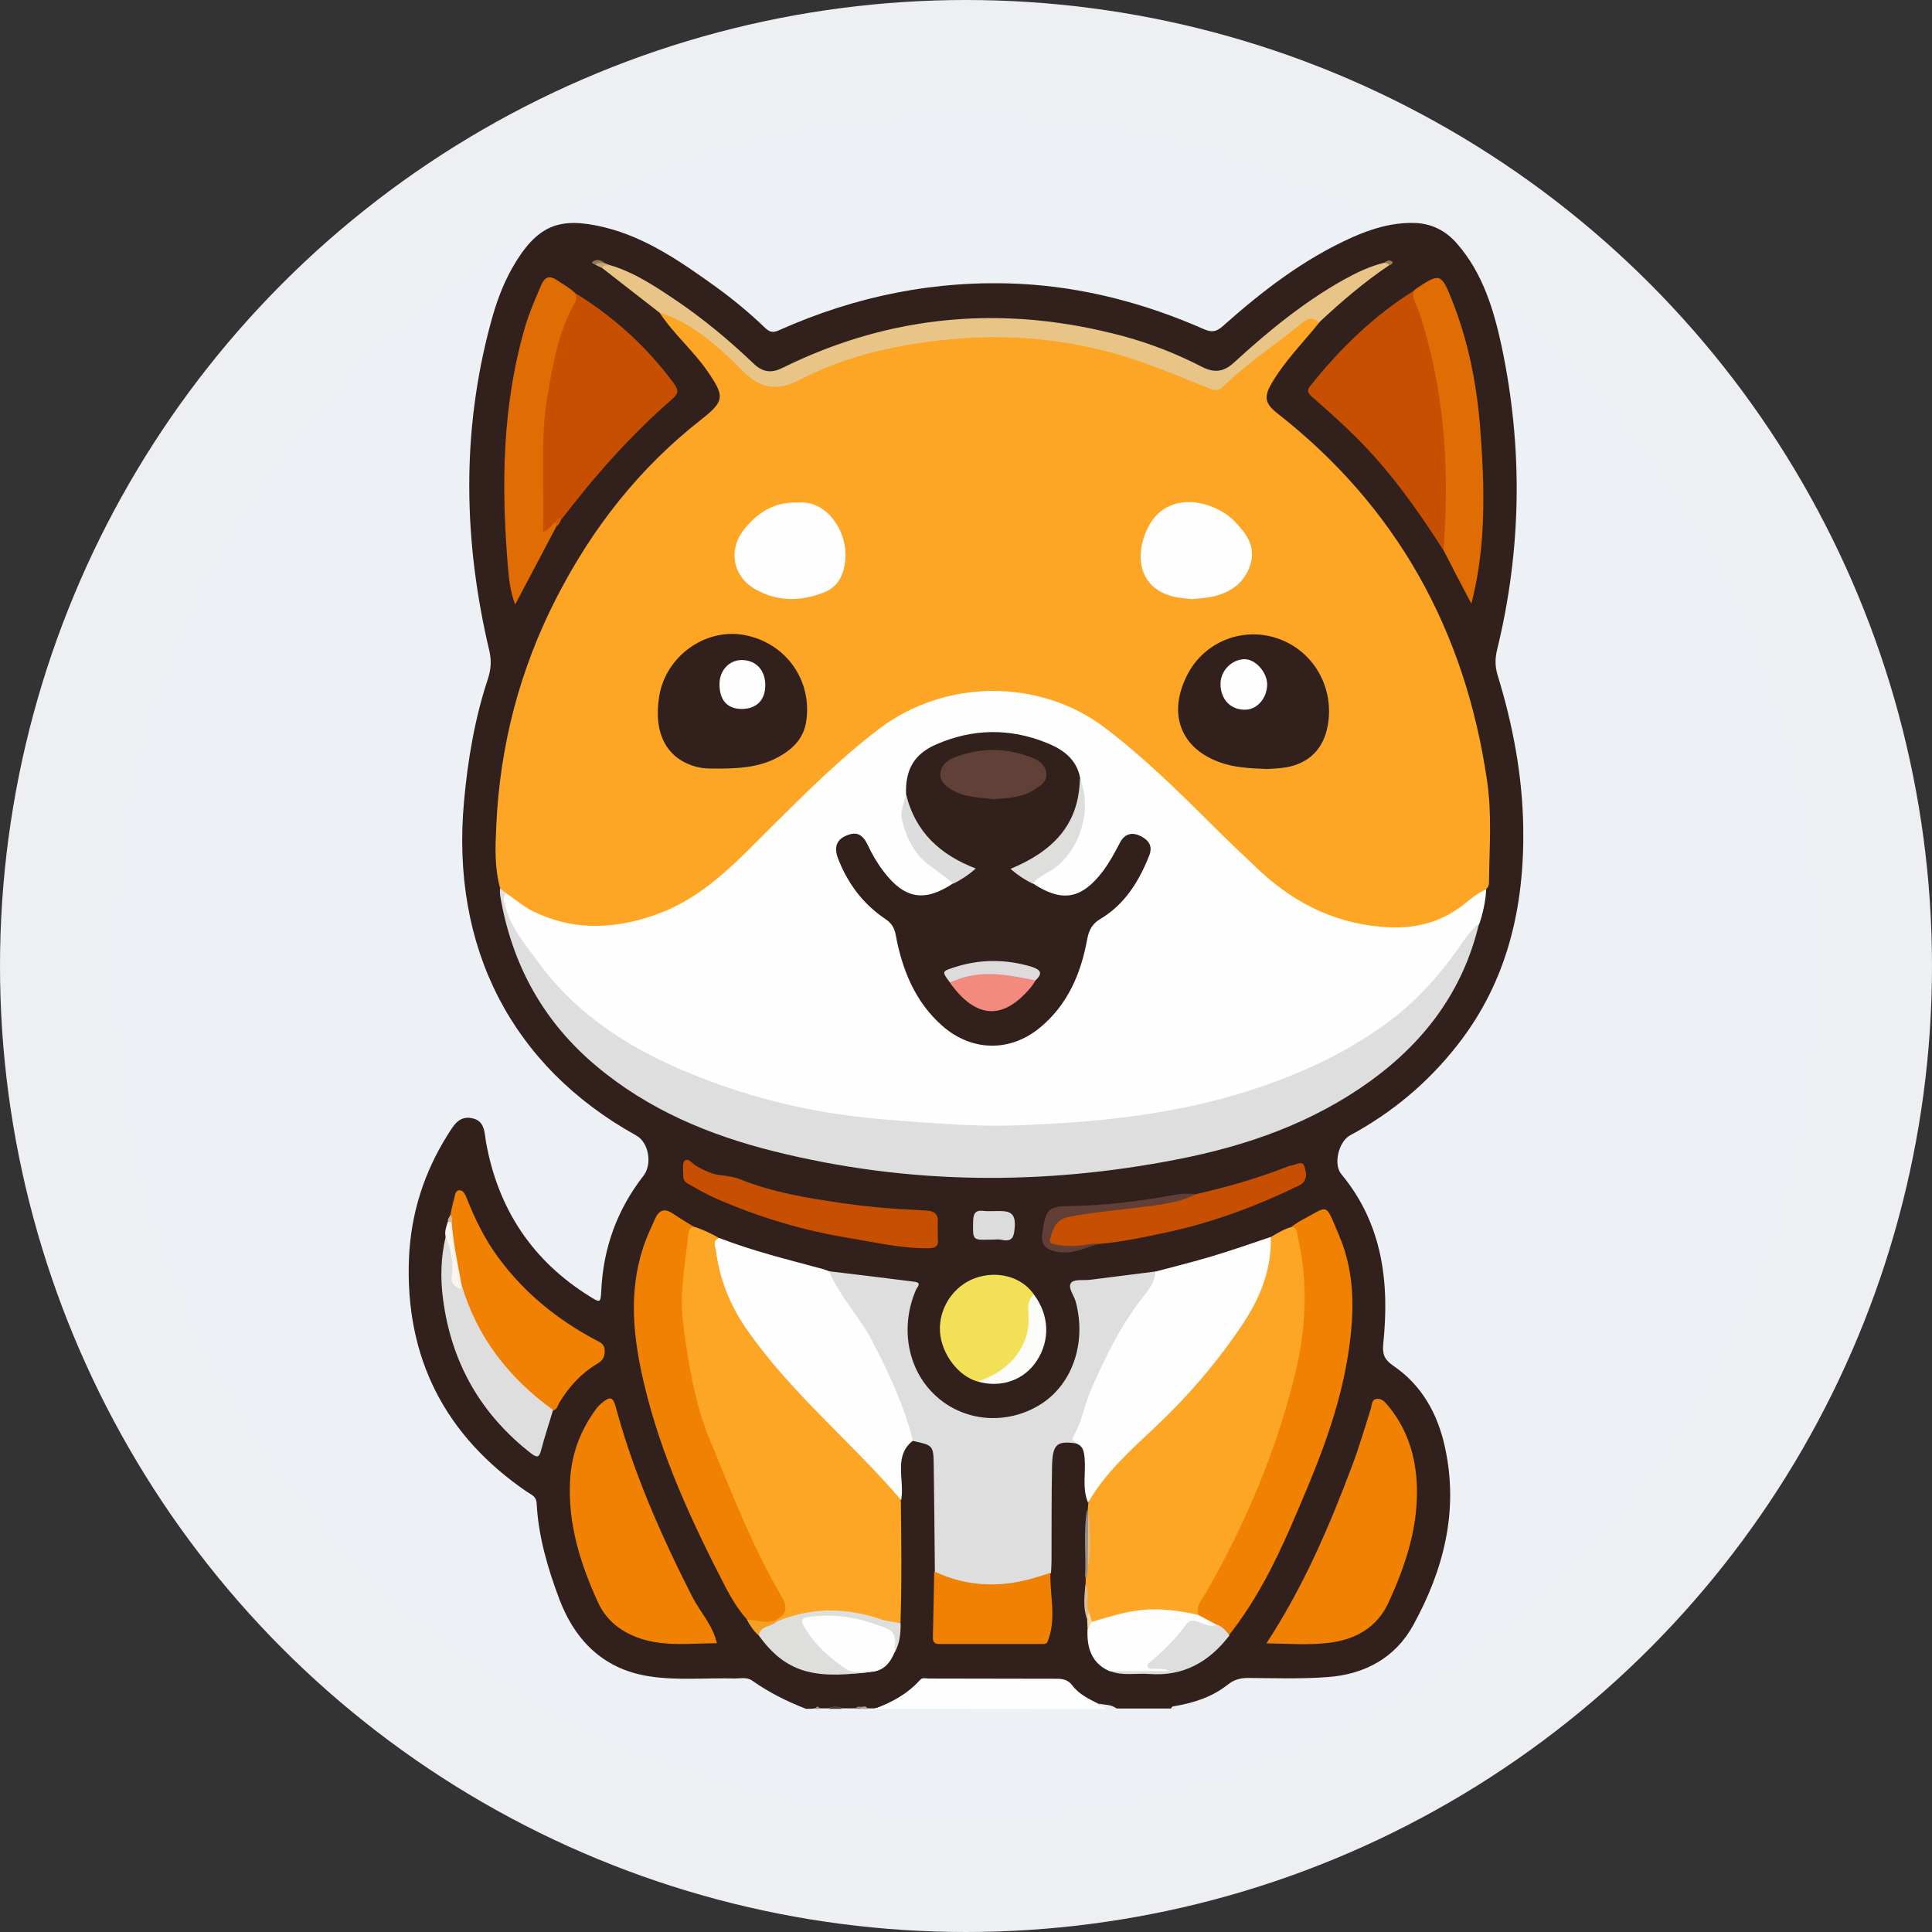 <svg width="26" height="26" viewBox="0 0 26 26" fill="none" xmlns="http://www.w3.org/2000/svg">
<rect x="0" y="0" width="26" height="26" fill="#333333" stroke="none"/>
<g clip-path="url(#clip0_2009_23813)">
<circle cx="13" cy="13" r="12.25" fill="#EDF0F4" stroke="#EDEFF2" stroke-width="1.5"/>
<path d="M10.848 22.997C10.592 22.898 10.349 22.777 10.123 22.617C10.048 22.564 9.954 22.591 9.868 22.588C9.502 22.579 9.135 22.615 8.771 22.564C8.148 22.48 7.747 22.102 7.525 21.515C7.371 21.103 7.245 20.678 7.222 20.23C7.217 20.134 7.147 20.114 7.091 20.076C6.003 19.331 5.448 18.291 5.504 16.929C5.53 16.327 5.709 15.771 6.029 15.265C6.106 15.144 6.176 15.016 6.346 15.047C6.524 15.079 6.519 15.236 6.54 15.367C6.703 16.281 7.173 16.973 7.94 17.449C8.08 17.536 8.083 17.534 8.092 17.362C8.12 16.786 8.309 16.273 8.659 15.824C8.783 15.664 8.729 15.371 8.561 15.28C6.89 14.353 6.066 12.757 6.244 10.791C6.295 10.227 6.388 9.673 6.566 9.136C6.605 9.015 6.617 8.897 6.587 8.766C6.237 7.291 6.206 5.816 6.605 4.343C6.673 4.089 6.762 3.84 6.89 3.612C7.226 3.022 7.53 2.916 8.122 3.056C8.69 3.192 9.163 3.523 9.632 3.859C9.866 4.028 10.088 4.212 10.297 4.413C10.358 4.471 10.407 4.481 10.484 4.444C11.518 3.982 12.596 3.765 13.724 3.82C14.587 3.864 15.411 4.082 16.202 4.43C16.307 4.476 16.37 4.466 16.456 4.389C16.986 3.917 17.544 3.487 18.193 3.196C18.457 3.078 18.727 2.996 19.019 3C19.255 3.003 19.451 3.097 19.61 3.281C19.953 3.675 20.102 4.164 20.209 4.664C20.496 6.026 20.478 7.385 20.149 8.737C20.118 8.858 20.118 8.969 20.156 9.093C20.359 9.753 20.487 10.43 20.499 11.127C20.517 12.206 20.286 13.207 19.614 14.063C19.215 14.573 18.73 14.977 18.167 15.28C18.018 15.362 17.939 15.664 18.05 15.8C18.604 16.467 18.702 17.253 18.615 18.087C18.601 18.225 18.632 18.298 18.748 18.378C19.133 18.639 19.351 19.028 19.448 19.488C19.633 20.344 19.423 21.135 19.019 21.87C18.776 22.313 18.363 22.533 17.869 22.569C17.514 22.596 17.157 22.584 16.8 22.581C16.695 22.581 16.606 22.603 16.52 22.673C16.309 22.84 16.062 22.917 15.805 22.961C15.784 22.963 15.766 22.968 15.761 22.992C15.516 22.992 15.273 22.992 15.028 22.992C14.944 22.961 14.853 22.971 14.767 22.949C14.636 22.891 14.51 22.825 14.41 22.714C14.349 22.649 14.277 22.625 14.19 22.625C13.642 22.625 13.096 22.625 12.547 22.625C12.468 22.625 12.396 22.642 12.337 22.7C12.176 22.862 11.99 22.968 11.763 22.99C11.733 22.99 11.703 22.99 11.672 22.99C11.646 22.963 11.616 22.978 11.586 22.973C11.562 22.975 11.537 22.968 11.518 22.99C11.457 22.99 11.397 22.99 11.336 22.99C11.275 22.963 11.215 22.963 11.154 22.99C11.114 22.99 11.072 22.99 11.033 22.99C11.012 22.971 10.993 22.971 10.972 22.99C10.93 22.997 10.888 22.997 10.848 22.997Z" fill="#31201B"/>
<path d="M11.763 22.998C11.996 22.913 12.213 22.797 12.383 22.606C12.414 22.572 12.46 22.589 12.5 22.589C13.074 22.589 13.648 22.592 14.223 22.592C14.309 22.592 14.377 22.608 14.435 22.686C14.524 22.804 14.657 22.865 14.785 22.93C14.797 22.979 14.888 22.918 14.874 23C13.84 22.998 12.801 22.998 11.763 22.998Z" fill="#FEFEFE"/>
<path d="M14.876 22.997C14.857 22.958 14.799 22.975 14.787 22.927C14.869 22.946 14.96 22.934 15.03 22.997C14.979 22.997 14.927 22.997 14.876 22.997Z" fill="#EEEDED"/>
<path d="M11.154 22.997C11.215 22.949 11.276 22.949 11.336 22.997C11.276 22.997 11.215 22.997 11.154 22.997Z" fill="#4B3C37"/>
<path d="M11.582 22.971C11.615 22.973 11.655 22.944 11.674 22.997C11.643 22.997 11.613 22.997 11.582 22.997C11.573 22.99 11.569 22.985 11.573 22.978C11.575 22.973 11.58 22.971 11.582 22.971Z" fill="#AAA3A1"/>
<path d="M10.972 22.998C10.993 22.952 11.011 22.959 11.032 22.998C11.014 22.998 10.993 22.998 10.972 22.998Z" fill="#978F8C"/>
<path d="M11.582 22.971C11.582 22.98 11.582 22.988 11.579 22.997C11.558 22.997 11.54 22.997 11.519 22.997C11.53 22.963 11.556 22.963 11.582 22.971Z" fill="#8E8683"/>
<path d="M17.756 4.338C17.538 4.609 17.291 4.855 17.114 5.158C17.006 5.339 17.023 5.431 17.186 5.559C18.782 6.807 19.714 8.464 20.012 10.505C20.08 10.96 20.043 11.419 20.038 11.876C20.038 11.91 20.029 11.939 20.003 11.961C19.718 12.256 19.384 12.457 18.978 12.498C18.164 12.58 17.492 12.251 16.894 11.71C16.339 11.207 15.842 10.64 15.27 10.157C14.915 9.857 14.551 9.562 14.096 9.438C13.324 9.226 12.595 9.325 11.923 9.794C11.564 10.046 11.249 10.353 10.924 10.648C10.465 11.069 10.07 11.569 9.566 11.937C9.237 12.176 8.887 12.392 8.479 12.447C7.881 12.527 7.298 12.517 6.817 12.055C6.782 12.026 6.752 11.995 6.731 11.954C6.653 11.676 6.665 11.393 6.679 11.11C6.728 10.026 6.997 9.003 7.489 8.045C7.972 7.102 8.609 6.294 9.433 5.649C9.755 5.395 9.755 5.337 9.519 4.993C9.323 4.71 9.06 4.49 8.871 4.2C8.952 4.152 9.018 4.205 9.085 4.236C9.365 4.369 9.603 4.567 9.832 4.778C9.951 4.887 10.075 4.988 10.194 5.092C10.308 5.194 10.42 5.208 10.558 5.146C10.938 4.971 11.328 4.821 11.737 4.717C12.413 4.543 13.097 4.459 13.79 4.512C14.572 4.57 15.324 4.761 16.043 5.09C16.094 5.114 16.148 5.133 16.197 5.155C16.325 5.216 16.418 5.179 16.526 5.085C16.848 4.795 17.2 4.546 17.546 4.282C17.63 4.219 17.706 4.231 17.756 4.338Z" fill="#FDA524"/>
<path d="M6.81 12.02C6.934 12.102 7.048 12.204 7.181 12.267C7.753 12.545 8.336 12.501 8.911 12.276C9.513 12.039 9.944 11.563 10.395 11.115C10.857 10.656 11.319 10.196 11.837 9.804C12.719 9.137 13.987 9.127 14.864 9.79C15.385 10.184 15.847 10.639 16.309 11.098C16.526 11.314 16.745 11.524 16.969 11.732C17.459 12.187 18.034 12.448 18.692 12.479C19.049 12.496 19.387 12.412 19.683 12.184C19.784 12.104 19.882 12.02 20.001 11.967C19.992 12.126 19.959 12.284 19.908 12.433C19.392 13.28 18.703 13.914 17.821 14.332C16.918 14.762 15.968 14.99 14.988 15.104C14.341 15.178 13.693 15.22 13.041 15.195C11.865 15.154 10.701 15.024 9.58 14.613C8.827 14.337 8.129 13.962 7.557 13.384C7.242 13.067 6.945 12.719 6.798 12.271C6.775 12.201 6.77 12.126 6.759 12.056C6.749 12.008 6.775 11.998 6.81 12.02Z" fill="#FDFEFD"/>
<path d="M6.81 12.019C6.749 12.089 6.791 12.159 6.81 12.227C6.891 12.512 7.083 12.728 7.251 12.958C7.778 13.676 8.495 14.121 9.286 14.445C10.005 14.74 10.749 14.934 11.517 15.025C11.914 15.074 12.313 15.096 12.712 15.125C13.041 15.146 13.372 15.156 13.701 15.144C14.77 15.105 15.83 14.999 16.857 14.663C17.524 14.443 18.154 14.155 18.721 13.724C19.12 13.424 19.436 13.045 19.718 12.631C19.772 12.554 19.832 12.486 19.905 12.425C19.692 13.335 19.169 14.022 18.441 14.549C17.66 15.113 16.777 15.42 15.851 15.601C14.033 15.957 12.222 15.944 10.42 15.495C9.547 15.277 8.726 14.936 8.021 14.343C7.316 13.751 6.891 12.989 6.733 12.063C6.726 12.026 6.728 11.99 6.728 11.954C6.756 11.976 6.782 11.997 6.81 12.019Z" fill="#DEDEDE"/>
<path d="M12.123 20.189C12.13 20.743 12.137 21.295 12.118 21.849C12.043 21.887 11.969 21.868 11.894 21.849C11.756 21.817 11.618 21.776 11.479 21.745C11.198 21.684 10.923 21.711 10.652 21.803C10.592 21.825 10.531 21.861 10.461 21.839C10.445 21.829 10.438 21.815 10.438 21.795C10.536 21.67 10.512 21.546 10.435 21.421C10.053 20.777 9.789 20.073 9.506 19.382C9.24 18.726 9.124 18.03 9.126 17.319C9.126 17.077 9.194 16.84 9.226 16.6C9.233 16.547 9.257 16.496 9.324 16.504C9.448 16.542 9.565 16.596 9.677 16.661C9.649 17.024 9.763 17.35 9.938 17.65C10.132 17.979 10.382 18.264 10.622 18.557C10.998 19.012 11.453 19.377 11.843 19.817C11.948 19.933 12.062 20.04 12.123 20.189Z" fill="#FDA524"/>
<path d="M17.104 16.646C17.195 16.593 17.284 16.537 17.386 16.511C17.48 16.482 17.489 16.561 17.498 16.615C17.564 16.96 17.613 17.301 17.589 17.662C17.552 18.208 17.445 18.736 17.263 19.246C17.001 19.976 16.716 20.697 16.322 21.365C16.247 21.49 16.201 21.631 16.119 21.749C15.932 21.766 15.75 21.706 15.561 21.71C15.325 21.715 15.097 21.744 14.873 21.819C14.819 21.836 14.768 21.86 14.709 21.846C14.656 21.817 14.642 21.766 14.637 21.71C14.602 21.58 14.644 21.447 14.611 21.316C14.611 21.287 14.611 21.261 14.611 21.232C14.635 21.195 14.618 21.149 14.635 21.111C14.646 20.869 14.637 20.627 14.639 20.385C14.639 20.368 14.639 20.351 14.637 20.334C14.639 20.298 14.644 20.262 14.646 20.228C14.751 19.926 14.961 19.703 15.188 19.497C15.75 18.992 16.264 18.438 16.693 17.807C16.913 17.485 17.043 17.13 17.076 16.738C17.073 16.699 17.081 16.67 17.104 16.646Z" fill="#FDA524"/>
<path d="M11.157 17.108C11.54 17.154 11.925 17.2 12.307 17.249C12.412 17.263 12.342 17.321 12.326 17.36C12.121 17.834 12.202 18.376 12.534 18.726C12.905 19.121 13.502 19.198 13.981 18.913C14.427 18.647 14.625 18.081 14.478 17.522C14.455 17.433 14.364 17.326 14.415 17.263C14.459 17.21 14.588 17.234 14.676 17.222C14.968 17.186 15.26 17.147 15.554 17.111C15.617 17.217 15.537 17.292 15.493 17.367C15.376 17.563 15.22 17.732 15.108 17.933C14.893 18.32 14.7 18.719 14.569 19.147C14.55 19.208 14.536 19.268 14.504 19.324C14.487 19.353 14.473 19.413 14.485 19.425C14.223 19.387 14.165 19.433 14.158 19.73C14.149 20.156 14.153 20.584 14.151 21.009C14.151 21.063 14.146 21.113 14.144 21.167C13.979 21.309 13.773 21.324 13.575 21.353C13.281 21.396 12.989 21.351 12.709 21.249C12.658 21.23 12.604 21.208 12.581 21.147C12.576 20.676 12.573 20.202 12.566 19.73C12.562 19.45 12.559 19.45 12.286 19.392C12.205 19.292 12.186 19.162 12.144 19.046C11.934 18.47 11.661 17.933 11.297 17.445C11.225 17.348 11.138 17.251 11.157 17.108Z" fill="#DEDEDE"/>
<path d="M11.157 17.108C11.301 17.454 11.568 17.718 11.738 18.047C11.962 18.477 12.167 18.915 12.286 19.389C12.165 19.478 12.125 19.604 12.125 19.754C12.123 19.899 12.153 20.044 12.128 20.189C11.453 19.396 10.636 18.743 10.039 17.875C9.822 17.558 9.684 17.215 9.635 16.832C9.628 16.777 9.581 16.692 9.682 16.661C10.134 16.837 10.604 16.951 11.07 17.077C11.101 17.086 11.129 17.098 11.157 17.108Z" fill="#FDFEFD"/>
<path d="M14.479 19.425C14.477 19.391 14.405 19.403 14.451 19.321C14.556 19.137 14.591 18.919 14.675 18.721C14.869 18.269 15.084 17.831 15.389 17.447C15.464 17.35 15.543 17.248 15.548 17.113C15.803 17.045 16.057 16.982 16.309 16.907C16.575 16.827 16.839 16.735 17.102 16.646C17.114 17.074 16.965 17.451 16.738 17.797C16.393 18.32 15.987 18.791 15.534 19.217C15.207 19.524 14.871 19.824 14.643 20.223C14.559 20.027 14.615 19.819 14.596 19.618C14.587 19.529 14.573 19.454 14.479 19.425Z" fill="#FDFEFD"/>
<path d="M16.125 21.732C16.093 21.607 16.179 21.522 16.23 21.433C16.756 20.518 17.164 19.553 17.421 18.525C17.575 17.909 17.612 17.275 17.465 16.644C17.453 16.593 17.458 16.52 17.381 16.508C17.418 16.484 17.456 16.455 17.495 16.433C17.897 16.221 17.824 16.167 18.02 16.624C18.254 17.169 18.226 17.739 18.128 18.315C17.992 19.101 17.684 19.822 17.372 20.542C17.145 21.062 16.889 21.563 16.538 22.006C16.457 22.001 16.419 21.916 16.347 21.892C16.27 21.846 16.174 21.822 16.125 21.732Z" fill="#F08102"/>
<path d="M9.329 16.504C9.296 16.523 9.271 16.547 9.266 16.588C9.224 16.997 9.138 17.399 9.194 17.822C9.264 18.359 9.35 18.891 9.558 19.392C9.854 20.105 10.132 20.831 10.524 21.496C10.601 21.626 10.585 21.723 10.454 21.796C10.321 21.926 10.188 21.858 10.055 21.798C9.938 21.665 9.845 21.515 9.763 21.358C9.313 20.485 8.897 19.595 8.669 18.627C8.524 18.018 8.454 17.404 8.655 16.789C8.697 16.659 8.755 16.538 8.811 16.412C8.862 16.293 8.932 16.252 9.047 16.327C9.138 16.388 9.233 16.446 9.329 16.504Z" fill="#F08102"/>
<path d="M17.043 22.115C17.542 21.353 17.888 20.545 18.198 19.721C18.292 19.471 18.366 19.213 18.448 18.959C18.464 18.91 18.455 18.843 18.516 18.828C18.583 18.811 18.63 18.857 18.672 18.908C18.919 19.201 19.041 19.549 19.064 19.931C19.101 20.516 18.922 21.053 18.684 21.571C18.527 21.909 18.236 22.064 17.888 22.108C17.615 22.142 17.342 22.12 17.043 22.115Z" fill="#F08102"/>
<path d="M9.648 22.114C9.298 22.114 8.955 22.162 8.619 22.051C8.364 21.966 8.161 21.812 8.047 21.563C7.813 21.05 7.643 20.518 7.671 19.937C7.687 19.577 7.806 19.26 8.012 18.975C8.035 18.941 8.065 18.91 8.096 18.883C8.212 18.786 8.25 18.796 8.289 18.943C8.53 19.836 8.901 20.67 9.316 21.488C9.421 21.693 9.589 21.863 9.648 22.114Z" fill="#F08102"/>
<path d="M19.423 7.403C19.075 6.856 18.702 6.334 18.244 5.879C18.053 5.69 17.852 5.511 17.651 5.335C17.598 5.286 17.584 5.255 17.633 5.194C18.034 4.691 18.485 4.251 19.026 3.913C19.222 4.35 19.332 4.812 19.404 5.286C19.495 5.896 19.514 6.51 19.5 7.124C19.497 7.221 19.497 7.325 19.423 7.403Z" fill="#C74F02"/>
<path d="M7.741 3.944C8.257 4.263 8.702 4.662 9.067 5.158C9.13 5.242 9.139 5.291 9.046 5.371C8.492 5.852 8.005 6.403 7.557 6.989C7.51 6.998 7.496 7.049 7.459 7.071C7.435 7.097 7.417 7.131 7.389 7.153C7.332 7.194 7.295 7.177 7.276 7.11C7.269 7.083 7.267 7.059 7.267 7.032C7.274 6.408 7.23 5.782 7.349 5.163C7.431 4.739 7.538 4.323 7.741 3.944Z" fill="#C74F02"/>
<path d="M17.753 4.338C17.672 4.272 17.611 4.272 17.518 4.35C17.165 4.64 16.78 4.889 16.451 5.211C16.395 5.266 16.33 5.252 16.267 5.225C16.012 5.124 15.758 5.015 15.501 4.921C14.628 4.594 13.723 4.478 12.806 4.565C12.105 4.63 11.408 4.778 10.771 5.107C10.46 5.266 10.241 5.24 9.991 4.988C9.725 4.717 9.438 4.459 9.095 4.292C9.022 4.255 8.943 4.231 8.868 4.202C8.612 4.004 8.355 3.803 8.101 3.605C8.11 3.525 8.161 3.561 8.201 3.566C8.53 3.661 8.81 3.849 9.092 4.038C9.468 4.292 9.816 4.582 10.145 4.896C10.271 5.015 10.388 5.022 10.532 4.95C12.007 4.222 13.536 4.101 15.109 4.522C15.478 4.621 15.835 4.761 16.178 4.938C16.339 5.02 16.467 5.008 16.607 4.879C17.065 4.459 17.543 4.067 18.082 3.765C18.257 3.668 18.437 3.581 18.633 3.535C18.668 3.52 18.698 3.511 18.696 3.569C18.358 3.796 18.05 4.06 17.753 4.338Z" fill="#E8C587"/>
<path d="M6.061 16.352C6.077 16.279 6.089 16.206 6.11 16.139C6.124 16.093 6.122 16.018 6.185 16.018C6.236 16.018 6.264 16.081 6.283 16.129C6.392 16.407 6.523 16.673 6.7 16.915C7.05 17.394 7.494 17.754 8.007 18.028C8.068 18.061 8.136 18.078 8.138 18.178C8.14 18.274 8.101 18.316 8.028 18.359C7.818 18.485 7.655 18.664 7.527 18.877C7.503 18.915 7.499 18.971 7.443 18.981C7.244 18.92 7.104 18.77 6.964 18.63C6.591 18.253 6.311 17.812 6.173 17.283C6.119 17.017 6.049 16.753 6.054 16.477C6.052 16.434 6.068 16.393 6.061 16.352Z" fill="#F08102"/>
<path d="M7.738 3.943C7.757 3.989 7.764 4.03 7.736 4.076C7.514 4.458 7.444 4.886 7.369 5.317C7.264 5.924 7.327 6.534 7.306 7.155C7.397 7.136 7.425 7.046 7.493 7.017C7.509 7.037 7.512 7.056 7.493 7.075C7.311 7.419 7.129 7.762 6.933 8.135C6.865 7.956 6.851 7.801 6.837 7.648C6.744 6.548 6.755 5.455 7.071 4.383C7.127 4.197 7.204 4.021 7.281 3.842C7.334 3.718 7.397 3.704 7.502 3.774C7.582 3.83 7.668 3.873 7.738 3.943Z" fill="#DF6D03"/>
<path d="M19.425 7.402C19.511 6.316 19.441 5.247 19.101 4.207C19.07 4.11 18.991 4.023 19.028 3.91C19.04 3.9 19.052 3.888 19.063 3.881C19.376 3.673 19.395 3.675 19.54 4.038C19.756 4.582 19.871 5.153 19.918 5.738C19.957 6.231 19.98 6.725 19.945 7.221C19.924 7.508 19.885 7.794 19.801 8.125C19.663 7.864 19.544 7.634 19.425 7.402Z" fill="#DF6D03"/>
<path d="M12.621 16.554C12.621 16.59 12.617 16.629 12.621 16.665C12.635 16.771 12.591 16.798 12.493 16.798C12.129 16.803 11.776 16.718 11.422 16.66C10.799 16.559 10.194 16.375 9.613 16.119C9.501 16.07 9.394 16.007 9.289 15.947C9.247 15.923 9.193 15.901 9.195 15.833C9.198 15.761 9.177 15.657 9.214 15.62C9.263 15.574 9.321 15.666 9.377 15.695C9.48 15.753 9.585 15.804 9.704 15.816C9.795 15.826 9.886 15.84 9.97 15.874C10.404 16.048 10.862 16.121 11.317 16.189C11.692 16.244 12.073 16.273 12.453 16.29C12.603 16.297 12.633 16.356 12.619 16.486C12.617 16.513 12.619 16.535 12.621 16.554C12.619 16.554 12.619 16.554 12.621 16.554Z" fill="#C74F02"/>
<path d="M12.572 21.147C13.032 21.365 13.501 21.37 13.977 21.217C14.031 21.2 14.082 21.183 14.136 21.167C14.127 21.459 14.213 21.752 14.115 22.044C14.097 22.095 14.097 22.124 14.043 22.124C13.576 22.124 13.109 22.124 12.643 22.124C12.577 22.124 12.552 22.1 12.554 22.03C12.561 21.735 12.568 21.44 12.572 21.147Z" fill="#F08102"/>
<path d="M13.161 18.593C12.899 18.525 12.668 18.22 12.65 17.92C12.631 17.608 12.829 17.308 13.119 17.202C13.42 17.093 13.744 17.18 13.912 17.417C13.894 17.541 13.877 17.664 13.877 17.792C13.875 18.184 13.532 18.561 13.161 18.593Z" fill="#F2E156"/>
<path d="M16.099 16.069C16.5 15.977 16.897 15.866 17.282 15.716C17.314 15.704 17.349 15.689 17.384 15.684C17.443 15.675 17.529 15.612 17.555 15.699C17.581 15.784 17.604 15.895 17.48 15.955C16.927 16.224 16.355 16.439 15.758 16.572C15.436 16.642 15.114 16.712 14.785 16.741C14.645 16.761 14.509 16.814 14.367 16.811C14.269 16.809 14.154 16.823 14.103 16.705C14.07 16.628 14.168 16.439 14.262 16.383C14.334 16.34 14.414 16.328 14.495 16.313C14.831 16.253 15.172 16.241 15.508 16.185C15.702 16.149 15.9 16.11 16.099 16.069Z" fill="#C74F02"/>
<path d="M6.213 17.294C6.426 18.01 6.858 18.552 7.443 18.975C7.39 19.156 7.329 19.333 7.282 19.517C7.257 19.616 7.226 19.618 7.152 19.563C6.482 19.043 6.08 18.358 5.964 17.497C5.924 17.209 5.931 16.922 5.999 16.636C6.078 16.648 6.078 16.718 6.085 16.776C6.101 16.91 6.136 17.04 6.125 17.176C6.118 17.238 6.146 17.287 6.213 17.294Z" fill="#DEDEDE"/>
<path d="M16.127 21.733C16.209 21.776 16.29 21.82 16.37 21.863C16.325 21.97 16.244 21.909 16.19 21.89C16.071 21.849 15.992 21.878 15.915 21.982C15.805 22.132 15.662 22.253 15.527 22.39C15.599 22.446 15.707 22.386 15.781 22.506C15.483 22.502 15.21 22.523 14.937 22.492C14.717 22.398 14.619 22.212 14.636 21.916C14.666 21.895 14.619 21.815 14.696 21.825C14.965 21.747 15.228 21.66 15.511 21.658C15.721 21.655 15.924 21.687 16.127 21.733Z" fill="#FDFEFD"/>
<path d="M12.037 22.241C11.983 22.369 11.906 22.468 11.764 22.495C11.61 22.51 11.442 22.555 11.306 22.461C11.096 22.316 10.902 22.142 10.781 21.902C10.727 21.799 10.765 21.755 10.874 21.733C11.236 21.661 11.577 21.75 11.915 21.864C12.097 21.924 12.107 21.951 12.055 22.152C12.048 22.181 12.058 22.215 12.037 22.241Z" fill="#FDFEFD"/>
<path d="M12.04 22.24C12.054 21.953 12.054 21.953 11.765 21.853C11.473 21.752 11.177 21.718 10.871 21.762C10.787 21.774 10.778 21.81 10.813 21.875C10.955 22.127 11.161 22.313 11.394 22.465C11.504 22.535 11.644 22.473 11.77 22.492C11.027 22.593 10.603 22.555 10.213 22.011C10.173 21.928 10.234 21.897 10.285 21.875C10.339 21.853 10.393 21.824 10.453 21.822C10.911 21.631 11.371 21.628 11.837 21.786C11.928 21.817 12.026 21.827 12.12 21.846C12.122 21.984 12.108 22.117 12.04 22.24Z" fill="#DEDEDD"/>
<path d="M14.94 22.489C15.204 22.489 15.468 22.489 15.732 22.489C15.659 22.443 15.585 22.465 15.512 22.458C15.489 22.456 15.459 22.463 15.447 22.431C15.435 22.4 15.459 22.381 15.477 22.366C15.664 22.218 15.827 22.044 15.97 21.853C16.012 21.795 16.061 21.807 16.119 21.824C16.203 21.849 16.282 21.907 16.378 21.863C16.453 21.89 16.499 21.95 16.546 22.008C16.271 22.369 15.921 22.562 15.468 22.528C15.288 22.514 15.111 22.557 14.94 22.489Z" fill="#DEDEDE"/>
<path d="M13.159 18.593C13.383 18.515 13.582 18.395 13.717 18.184C13.806 18.044 13.85 17.894 13.843 17.725C13.838 17.621 13.82 17.502 13.913 17.42C14.121 17.696 14.135 18.034 13.953 18.312C13.782 18.574 13.474 18.682 13.159 18.593Z" fill="#FCFCFB"/>
<path d="M16.102 16.068C15.838 16.203 15.549 16.218 15.264 16.257C14.967 16.295 14.671 16.317 14.377 16.378C14.214 16.412 14.174 16.53 14.134 16.663C14.111 16.743 14.174 16.738 14.211 16.748C14.347 16.777 14.484 16.77 14.62 16.75C14.676 16.743 14.729 16.728 14.786 16.738C14.585 16.799 14.393 16.902 14.169 16.832C14.046 16.794 14.008 16.719 14.027 16.598C14.027 16.593 14.029 16.588 14.029 16.583C14.076 16.271 14.099 16.235 14.414 16.23C14.895 16.223 15.371 16.16 15.843 16.073C15.927 16.058 16.015 16.068 16.102 16.068Z" fill="#613F36"/>
<path d="M13.36 16.682C13.35 16.682 13.339 16.682 13.329 16.682C13.087 16.69 13.091 16.69 13.096 16.441C13.098 16.339 13.119 16.283 13.231 16.295C13.311 16.305 13.392 16.295 13.474 16.298C13.607 16.3 13.668 16.349 13.656 16.508C13.647 16.644 13.628 16.716 13.479 16.685C13.444 16.675 13.402 16.682 13.36 16.682Z" fill="#DCDCDC"/>
<path d="M6.213 17.295C6.206 17.326 6.202 17.36 6.157 17.328C6.106 17.292 6.066 17.261 6.078 17.178C6.103 16.992 6.073 16.808 5.996 16.637C5.98 16.569 6.008 16.506 6.026 16.443C6.045 16.426 6.064 16.426 6.078 16.448C6.101 16.736 6.16 17.014 6.213 17.295Z" fill="#FBF5EE"/>
<path d="M10.45 21.824C10.377 21.896 10.235 21.872 10.21 22.01C10.142 21.95 10.093 21.875 10.051 21.797C10.184 21.795 10.319 21.865 10.45 21.795C10.45 21.802 10.45 21.814 10.45 21.824Z" fill="#F4A025"/>
<path d="M14.635 21.13C14.633 21.166 14.64 21.205 14.602 21.229C14.619 20.929 14.577 20.629 14.628 20.329C14.633 20.334 14.637 20.341 14.64 20.349C14.647 20.61 14.658 20.871 14.635 21.13Z" fill="#988F8D"/>
<path d="M14.607 21.314C14.673 21.437 14.607 21.578 14.656 21.701C14.638 21.73 14.663 21.769 14.631 21.793C14.57 21.638 14.596 21.476 14.607 21.314Z" fill="#DBBD93"/>
<path d="M14.631 21.796C14.64 21.764 14.626 21.728 14.656 21.704C14.671 21.745 14.684 21.784 14.696 21.825C14.675 21.856 14.656 21.888 14.636 21.917C14.633 21.876 14.633 21.834 14.631 21.796Z" fill="#FAD8A5"/>
<path d="M8.197 3.566C8.162 3.576 8.12 3.562 8.097 3.605C8.069 3.591 8.041 3.578 8.013 3.564C8.038 3.494 8.085 3.525 8.129 3.537C8.155 3.547 8.176 3.557 8.197 3.566Z" fill="#C6A774"/>
<path d="M8.134 3.538C8.094 3.548 8.047 3.519 8.017 3.565C7.994 3.55 7.931 3.54 7.998 3.509C8.036 3.49 8.094 3.499 8.134 3.538Z" fill="#937955"/>
<path d="M6.081 16.448C6.064 16.446 6.046 16.446 6.029 16.443C6.02 16.405 6.048 16.381 6.062 16.349C6.088 16.381 6.09 16.414 6.081 16.448Z" fill="#D9B690"/>
<path d="M7.489 7.076C7.489 7.057 7.489 7.037 7.489 7.018C7.503 6.994 7.51 6.948 7.552 6.989C7.536 7.023 7.529 7.064 7.489 7.076Z" fill="#CB6105"/>
<path d="M18.695 3.571C18.683 3.542 18.655 3.544 18.632 3.537C18.665 3.506 18.706 3.491 18.737 3.523C18.753 3.54 18.723 3.564 18.695 3.571Z" fill="#9A7F59"/>
<path d="M17.049 10.349C16.809 10.339 16.615 10.329 16.431 10.264C15.891 10.08 15.709 9.608 15.976 9.086C16.206 8.631 16.736 8.423 17.217 8.6C17.686 8.774 17.959 9.26 17.868 9.766C17.812 10.075 17.621 10.271 17.306 10.327C17.205 10.344 17.105 10.344 17.049 10.349Z" fill="#31201B"/>
<path d="M9.694 10.343C9.601 10.341 9.489 10.35 9.379 10.321C8.973 10.217 8.788 9.871 8.872 9.366C8.961 8.829 9.493 8.449 10.016 8.546C10.574 8.648 10.936 9.156 10.849 9.712C10.816 9.922 10.691 10.058 10.52 10.162C10.308 10.29 10.077 10.343 9.694 10.343Z" fill="#31201B"/>
<path d="M10.736 6.764C11.179 6.715 11.515 7.296 11.324 7.748C11.277 7.862 11.189 7.934 11.081 7.976C10.773 8.094 10.465 8.099 10.169 7.932C9.865 7.763 9.793 7.407 10.01 7.129C10.194 6.894 10.43 6.749 10.736 6.764Z" fill="#FDFEFD"/>
<path d="M16.042 8.063C15.975 8.056 15.914 8.051 15.853 8.041C15.316 7.949 15.258 7.473 15.452 7.093C15.667 6.672 16.147 6.687 16.497 6.916C16.544 6.948 16.586 6.987 16.626 7.028C16.777 7.185 16.904 7.361 16.826 7.601C16.752 7.835 16.575 7.964 16.35 8.022C16.25 8.048 16.14 8.051 16.042 8.063Z" fill="#FDFEFD"/>
<path d="M12.193 10.684C12.183 10.353 12.305 10.145 12.601 10.017C13.091 9.804 13.591 9.797 14.085 9.997C14.295 10.082 14.487 10.208 14.536 10.469C14.578 10.633 14.55 10.791 14.489 10.941C14.354 11.272 14.111 11.492 13.803 11.644C13.768 11.661 13.724 11.664 13.7 11.707C13.747 11.792 13.864 11.794 13.901 11.889C14.291 12.148 14.554 12.101 14.839 11.729C14.93 11.608 15.002 11.475 15.072 11.34C15.14 11.211 15.243 11.197 15.357 11.255C15.462 11.311 15.518 11.388 15.462 11.524C15.322 11.872 15.129 12.177 14.806 12.368C14.701 12.431 14.655 12.513 14.631 12.639C14.547 13.105 14.365 13.524 13.997 13.828C13.595 14.162 13.077 14.152 12.683 13.807C12.314 13.482 12.141 13.052 12.053 12.576C12.034 12.479 11.994 12.421 11.915 12.368C11.616 12.167 11.406 11.889 11.275 11.545C11.222 11.4 11.261 11.301 11.383 11.248C11.52 11.187 11.604 11.221 11.675 11.366C11.735 11.495 11.805 11.615 11.892 11.729C12.174 12.099 12.442 12.145 12.83 11.886C12.867 11.792 12.977 11.78 13.04 11.695C12.893 11.618 12.748 11.545 12.622 11.441C12.473 11.318 12.351 11.173 12.267 10.996C12.221 10.899 12.193 10.798 12.193 10.684Z" fill="#31201B"/>
<path d="M13.897 11.892C13.792 11.841 13.697 11.778 13.599 11.693C14.142 11.466 14.525 11.12 14.532 10.47C14.698 10.868 14.553 11.396 14.217 11.664C14.114 11.746 13.984 11.785 13.897 11.892Z" fill="#DEDEDD"/>
<path d="M12.193 10.684C12.316 11.2 12.655 11.504 13.131 11.688C13.033 11.777 12.935 11.838 12.832 11.891C12.727 11.811 12.627 11.729 12.52 11.654C12.307 11.504 12.2 11.284 12.139 11.037C12.109 10.916 12.169 10.803 12.193 10.684Z" fill="#DDDDDD"/>
<path d="M14.638 21.131C14.64 20.87 14.642 20.608 14.645 20.35C14.677 20.611 14.684 20.872 14.638 21.131Z" fill="#E5BA7E"/>
<path d="M17.053 9.205C17.055 9.389 16.924 9.546 16.763 9.551C16.567 9.556 16.43 9.42 16.425 9.212C16.42 9.036 16.567 8.878 16.742 8.871C16.889 8.866 17.048 9.038 17.053 9.205Z" fill="#FCFDFC"/>
<path d="M10.299 9.219C10.299 9.424 10.18 9.541 9.977 9.541C9.785 9.538 9.68 9.42 9.683 9.202C9.683 9.025 9.811 8.885 9.974 8.883C10.166 8.878 10.299 9.013 10.299 9.219Z" fill="#FCFDFC"/>
<path d="M13.374 10.757C13.185 10.728 12.989 10.736 12.814 10.632C12.73 10.583 12.653 10.518 12.655 10.416C12.658 10.31 12.737 10.237 12.83 10.199C13.185 10.056 13.54 10.058 13.895 10.199C13.986 10.235 14.07 10.295 14.081 10.407C14.091 10.528 13.997 10.578 13.916 10.629C13.75 10.736 13.561 10.738 13.374 10.757Z" fill="#614037"/>
<path d="M13.935 13.195C13.919 13.222 13.902 13.248 13.884 13.273C13.506 13.737 13.135 13.717 12.782 13.222C12.808 13.164 12.862 13.142 12.915 13.125C13.244 13.026 13.569 13.055 13.891 13.156C13.909 13.161 13.924 13.178 13.935 13.195Z" fill="#F28B7E"/>
<path d="M13.935 13.195C13.615 13.128 13.293 13.06 12.966 13.154C12.903 13.174 12.842 13.198 12.782 13.22C12.674 13.074 12.674 13.072 12.838 13.019C13.185 12.905 13.533 12.905 13.886 13.011C14.012 13.053 14.033 13.101 13.935 13.195Z" fill="#DDDBDB"/>
</g>
<defs>
<clipPath id="clip0_2009_23813">
<rect width="26" height="26" fill="white"/>
</clipPath>
</defs>
</svg>
